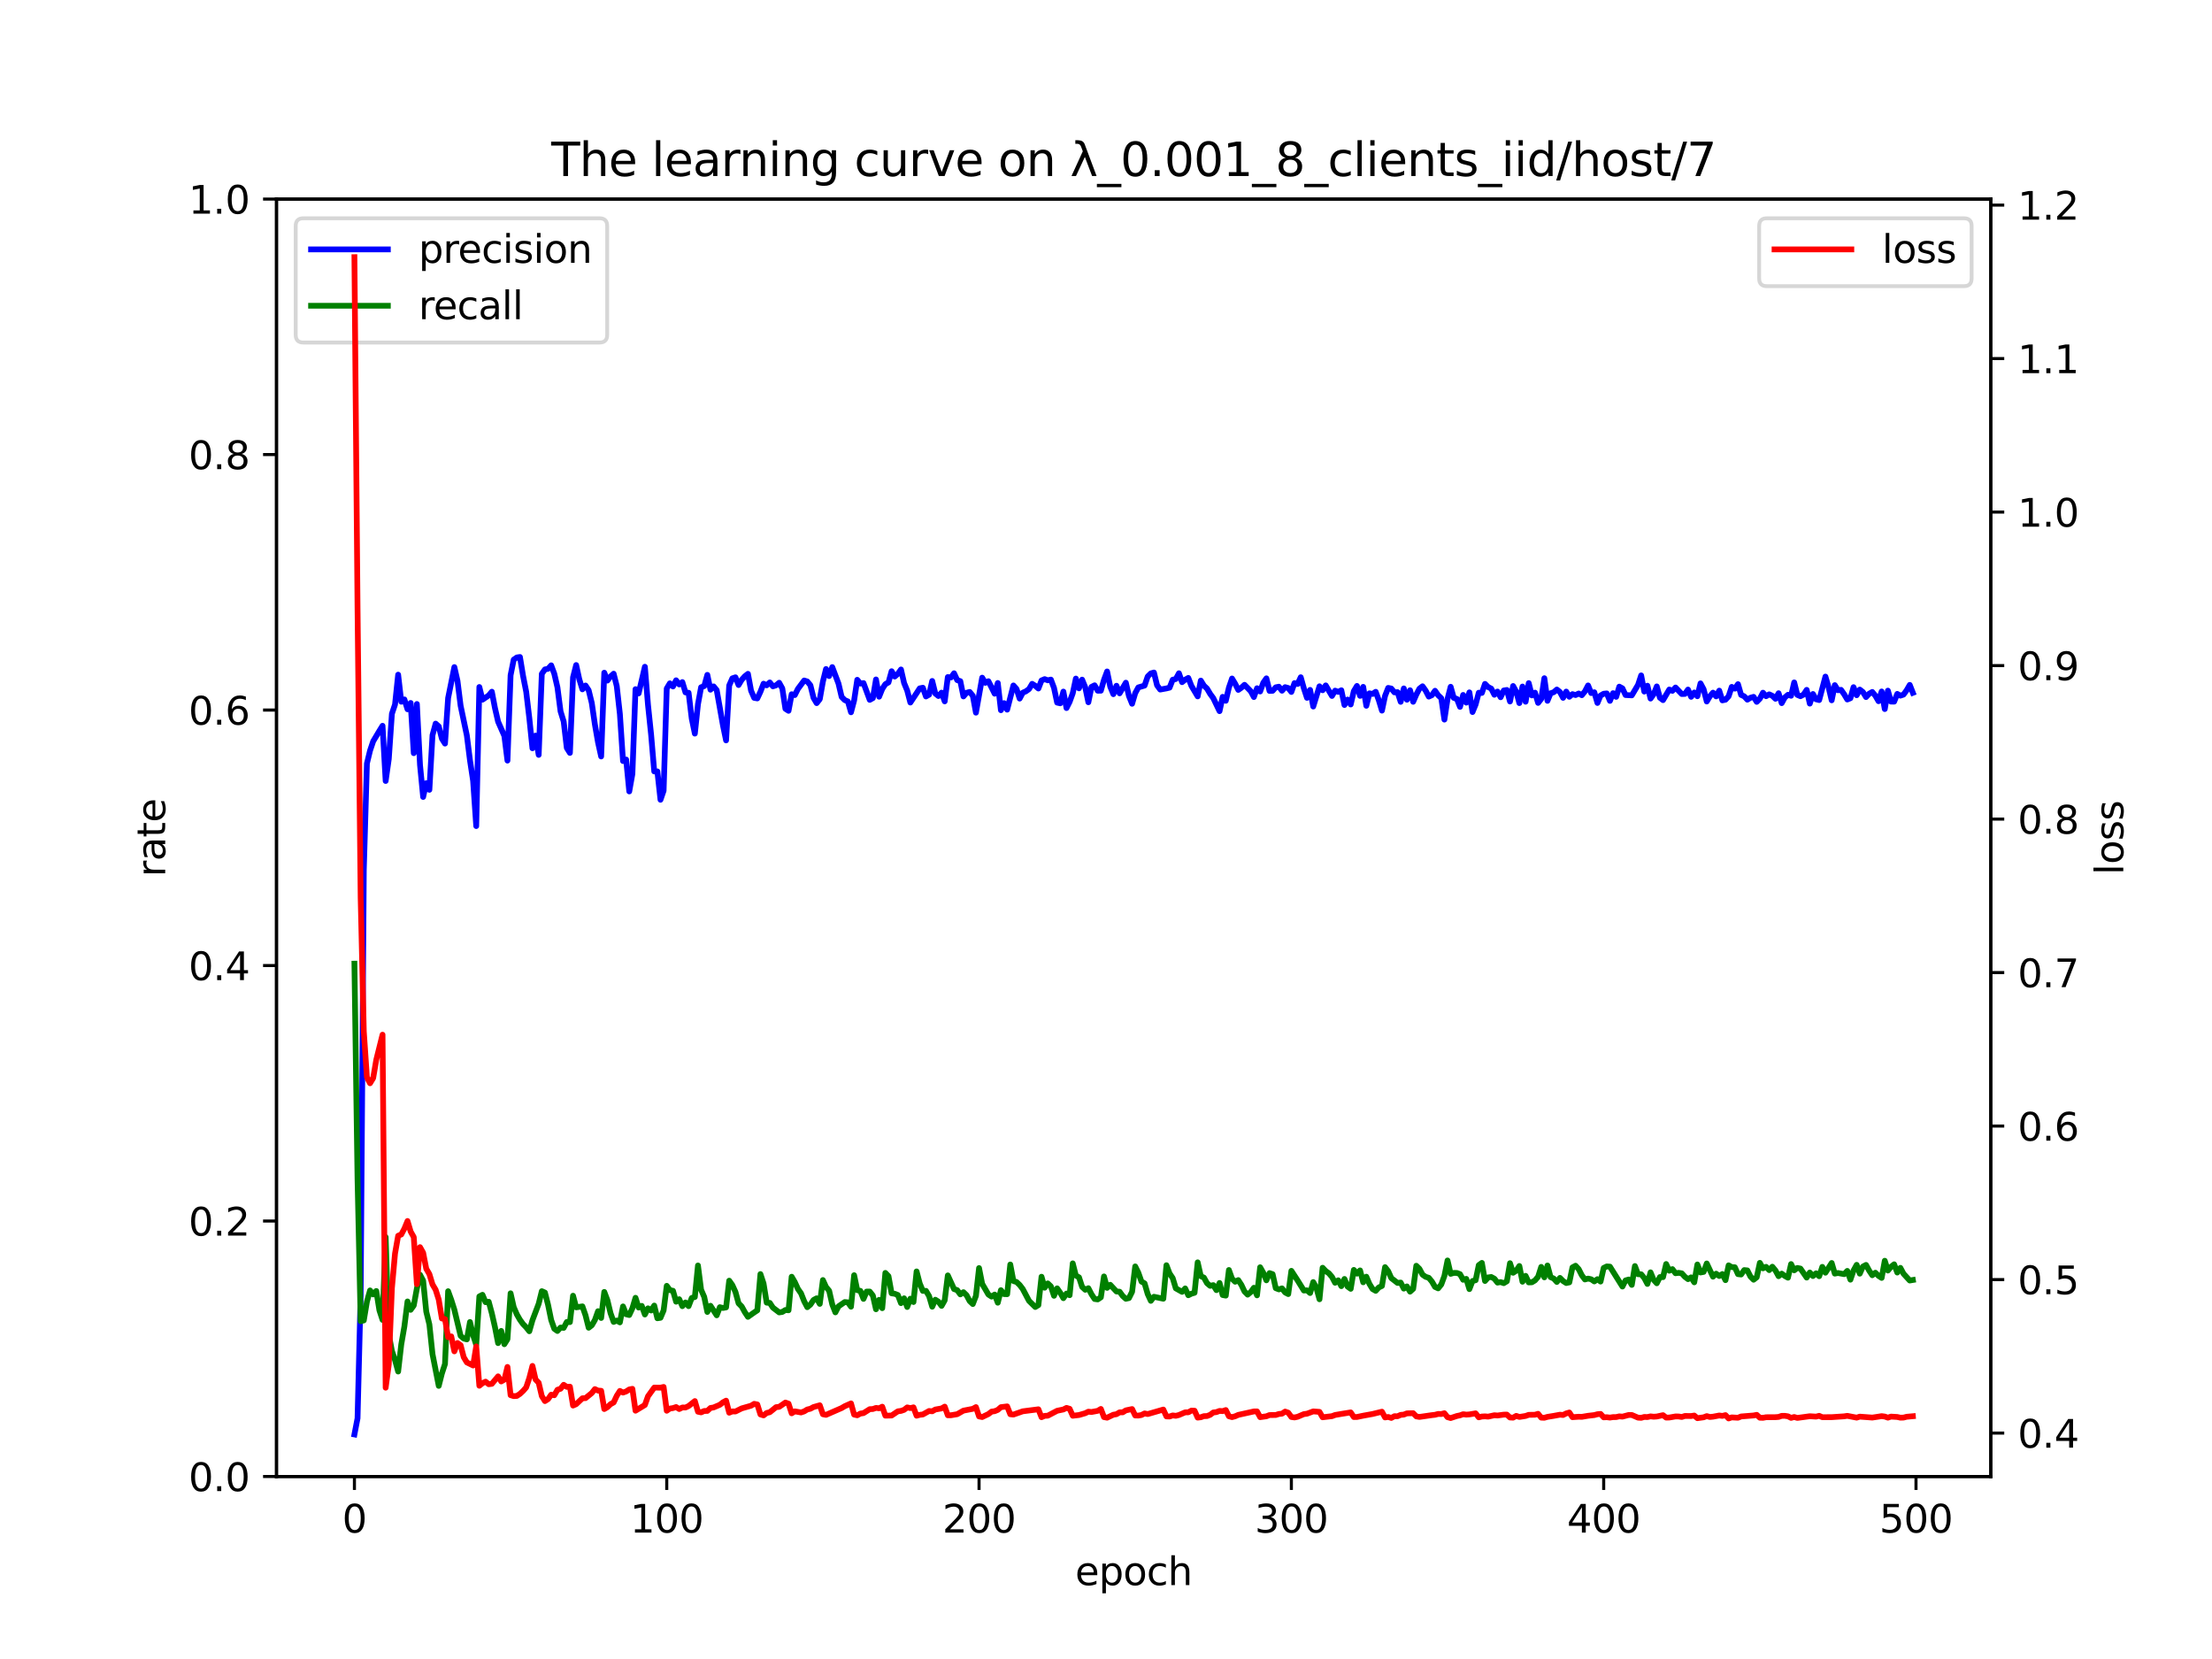 <?xml version="1.0" encoding="utf-8" standalone="no"?>
<!DOCTYPE svg PUBLIC "-//W3C//DTD SVG 1.1//EN"
  "http://www.w3.org/Graphics/SVG/1.1/DTD/svg11.dtd">
<svg xmlns:xlink="http://www.w3.org/1999/xlink" width="576pt" height="432pt" viewBox="0 0 576 432" xmlns="http://www.w3.org/2000/svg" version="1.1">
 <defs>
  <style type="text/css">*{stroke-linejoin: round; stroke-linecap: butt}</style>
 </defs>
 <g id="figure_1">
  <g id="patch_1">
   <path d="M 0 432 
L 576 432 
L 576 0 
L 0 0 
z
" style="fill: #ffffff"/>
  </g>
  <g id="axes_1">
   <g id="patch_2">
    <path d="M 72 384.48 
L 518.4 384.48 
L 518.4 51.84 
L 72 51.84 
z
" style="fill: #ffffff"/>
   </g>
   <g id="matplotlib.axis_1">
    <g id="xtick_1">
     <g id="line2d_1">
      <defs>
       <path id="mf8dbd37fda" d="M 0 0 
L 0 3.5 
" style="stroke: #000000; stroke-width: 0.8"/>
      </defs>
      <g>
       <use xlink:href="#mf8dbd37fda" x="92.291" y="384.48" style="stroke: #000000; stroke-width: 0.8"/>
      </g>
     </g>
     <g id="text_1">
      <!-- 0 -->
      <g transform="translate(89.11 399.078) scale(0.1 -0.1)">
       <defs>
        <path id="DejaVuSans-30" d="M 2034 4250 
Q 1547 4250 1301 3770 
Q 1056 3291 1056 2328 
Q 1056 1369 1301 889 
Q 1547 409 2034 409 
Q 2525 409 2770 889 
Q 3016 1369 3016 2328 
Q 3016 3291 2770 3770 
Q 2525 4250 2034 4250 
z
M 2034 4750 
Q 2819 4750 3233 4129 
Q 3647 3509 3647 2328 
Q 3647 1150 3233 529 
Q 2819 -91 2034 -91 
Q 1250 -91 836 529 
Q 422 1150 422 2328 
Q 422 3509 836 4129 
Q 1250 4750 2034 4750 
z
" transform="scale(0.016)"/>
       </defs>
       <use xlink:href="#DejaVuSans-30"/>
      </g>
     </g>
    </g>
    <g id="xtick_2">
     <g id="line2d_2">
      <g>
       <use xlink:href="#mf8dbd37fda" x="173.617" y="384.48" style="stroke: #000000; stroke-width: 0.8"/>
      </g>
     </g>
     <g id="text_2">
      <!-- 100 -->
      <g transform="translate(164.073 399.078) scale(0.1 -0.1)">
       <defs>
        <path id="DejaVuSans-31" d="M 794 531 
L 1825 531 
L 1825 4091 
L 703 3866 
L 703 4441 
L 1819 4666 
L 2450 4666 
L 2450 531 
L 3481 531 
L 3481 0 
L 794 0 
L 794 531 
z
" transform="scale(0.016)"/>
       </defs>
       <use xlink:href="#DejaVuSans-31"/>
       <use xlink:href="#DejaVuSans-30" x="63.623"/>
       <use xlink:href="#DejaVuSans-30" x="127.246"/>
      </g>
     </g>
    </g>
    <g id="xtick_3">
     <g id="line2d_3">
      <g>
       <use xlink:href="#mf8dbd37fda" x="254.943" y="384.48" style="stroke: #000000; stroke-width: 0.8"/>
      </g>
     </g>
     <g id="text_3">
      <!-- 200 -->
      <g transform="translate(245.4 399.078) scale(0.1 -0.1)">
       <defs>
        <path id="DejaVuSans-32" d="M 1228 531 
L 3431 531 
L 3431 0 
L 469 0 
L 469 531 
Q 828 903 1448 1529 
Q 2069 2156 2228 2338 
Q 2531 2678 2651 2914 
Q 2772 3150 2772 3378 
Q 2772 3750 2511 3984 
Q 2250 4219 1831 4219 
Q 1534 4219 1204 4116 
Q 875 4013 500 3803 
L 500 4441 
Q 881 4594 1212 4672 
Q 1544 4750 1819 4750 
Q 2544 4750 2975 4387 
Q 3406 4025 3406 3419 
Q 3406 3131 3298 2873 
Q 3191 2616 2906 2266 
Q 2828 2175 2409 1742 
Q 1991 1309 1228 531 
z
" transform="scale(0.016)"/>
       </defs>
       <use xlink:href="#DejaVuSans-32"/>
       <use xlink:href="#DejaVuSans-30" x="63.623"/>
       <use xlink:href="#DejaVuSans-30" x="127.246"/>
      </g>
     </g>
    </g>
    <g id="xtick_4">
     <g id="line2d_4">
      <g>
       <use xlink:href="#mf8dbd37fda" x="336.27" y="384.48" style="stroke: #000000; stroke-width: 0.8"/>
      </g>
     </g>
     <g id="text_4">
      <!-- 300 -->
      <g transform="translate(326.726 399.078) scale(0.1 -0.1)">
       <defs>
        <path id="DejaVuSans-33" d="M 2597 2516 
Q 3050 2419 3304 2112 
Q 3559 1806 3559 1356 
Q 3559 666 3084 287 
Q 2609 -91 1734 -91 
Q 1441 -91 1130 -33 
Q 819 25 488 141 
L 488 750 
Q 750 597 1062 519 
Q 1375 441 1716 441 
Q 2309 441 2620 675 
Q 2931 909 2931 1356 
Q 2931 1769 2642 2001 
Q 2353 2234 1838 2234 
L 1294 2234 
L 1294 2753 
L 1863 2753 
Q 2328 2753 2575 2939 
Q 2822 3125 2822 3475 
Q 2822 3834 2567 4026 
Q 2313 4219 1838 4219 
Q 1578 4219 1281 4162 
Q 984 4106 628 3988 
L 628 4550 
Q 988 4650 1302 4700 
Q 1616 4750 1894 4750 
Q 2613 4750 3031 4423 
Q 3450 4097 3450 3541 
Q 3450 3153 3228 2886 
Q 3006 2619 2597 2516 
z
" transform="scale(0.016)"/>
       </defs>
       <use xlink:href="#DejaVuSans-33"/>
       <use xlink:href="#DejaVuSans-30" x="63.623"/>
       <use xlink:href="#DejaVuSans-30" x="127.246"/>
      </g>
     </g>
    </g>
    <g id="xtick_5">
     <g id="line2d_5">
      <g>
       <use xlink:href="#mf8dbd37fda" x="417.596" y="384.48" style="stroke: #000000; stroke-width: 0.8"/>
      </g>
     </g>
     <g id="text_5">
      <!-- 400 -->
      <g transform="translate(408.052 399.078) scale(0.1 -0.1)">
       <defs>
        <path id="DejaVuSans-34" d="M 2419 4116 
L 825 1625 
L 2419 1625 
L 2419 4116 
z
M 2253 4666 
L 3047 4666 
L 3047 1625 
L 3713 1625 
L 3713 1100 
L 3047 1100 
L 3047 0 
L 2419 0 
L 2419 1100 
L 313 1100 
L 313 1709 
L 2253 4666 
z
" transform="scale(0.016)"/>
       </defs>
       <use xlink:href="#DejaVuSans-34"/>
       <use xlink:href="#DejaVuSans-30" x="63.623"/>
       <use xlink:href="#DejaVuSans-30" x="127.246"/>
      </g>
     </g>
    </g>
    <g id="xtick_6">
     <g id="line2d_6">
      <g>
       <use xlink:href="#mf8dbd37fda" x="498.922" y="384.48" style="stroke: #000000; stroke-width: 0.8"/>
      </g>
     </g>
     <g id="text_6">
      <!-- 500 -->
      <g transform="translate(489.379 399.078) scale(0.1 -0.1)">
       <defs>
        <path id="DejaVuSans-35" d="M 691 4666 
L 3169 4666 
L 3169 4134 
L 1269 4134 
L 1269 2991 
Q 1406 3038 1543 3061 
Q 1681 3084 1819 3084 
Q 2600 3084 3056 2656 
Q 3513 2228 3513 1497 
Q 3513 744 3044 326 
Q 2575 -91 1722 -91 
Q 1428 -91 1123 -41 
Q 819 9 494 109 
L 494 744 
Q 775 591 1075 516 
Q 1375 441 1709 441 
Q 2250 441 2565 725 
Q 2881 1009 2881 1497 
Q 2881 1984 2565 2268 
Q 2250 2553 1709 2553 
Q 1456 2553 1204 2497 
Q 953 2441 691 2322 
L 691 4666 
z
" transform="scale(0.016)"/>
       </defs>
       <use xlink:href="#DejaVuSans-35"/>
       <use xlink:href="#DejaVuSans-30" x="63.623"/>
       <use xlink:href="#DejaVuSans-30" x="127.246"/>
      </g>
     </g>
    </g>
    <g id="text_7">
     <!-- epoch -->
     <g transform="translate(279.972 412.757) scale(0.1 -0.1)">
      <defs>
       <path id="DejaVuSans-65" d="M 3597 1894 
L 3597 1613 
L 953 1613 
Q 991 1019 1311 708 
Q 1631 397 2203 397 
Q 2534 397 2845 478 
Q 3156 559 3463 722 
L 3463 178 
Q 3153 47 2828 -22 
Q 2503 -91 2169 -91 
Q 1331 -91 842 396 
Q 353 884 353 1716 
Q 353 2575 817 3079 
Q 1281 3584 2069 3584 
Q 2775 3584 3186 3129 
Q 3597 2675 3597 1894 
z
M 3022 2063 
Q 3016 2534 2758 2815 
Q 2500 3097 2075 3097 
Q 1594 3097 1305 2825 
Q 1016 2553 972 2059 
L 3022 2063 
z
" transform="scale(0.016)"/>
       <path id="DejaVuSans-70" d="M 1159 525 
L 1159 -1331 
L 581 -1331 
L 581 3500 
L 1159 3500 
L 1159 2969 
Q 1341 3281 1617 3432 
Q 1894 3584 2278 3584 
Q 2916 3584 3314 3078 
Q 3713 2572 3713 1747 
Q 3713 922 3314 415 
Q 2916 -91 2278 -91 
Q 1894 -91 1617 61 
Q 1341 213 1159 525 
z
M 3116 1747 
Q 3116 2381 2855 2742 
Q 2594 3103 2138 3103 
Q 1681 3103 1420 2742 
Q 1159 2381 1159 1747 
Q 1159 1113 1420 752 
Q 1681 391 2138 391 
Q 2594 391 2855 752 
Q 3116 1113 3116 1747 
z
" transform="scale(0.016)"/>
       <path id="DejaVuSans-6f" d="M 1959 3097 
Q 1497 3097 1228 2736 
Q 959 2375 959 1747 
Q 959 1119 1226 758 
Q 1494 397 1959 397 
Q 2419 397 2687 759 
Q 2956 1122 2956 1747 
Q 2956 2369 2687 2733 
Q 2419 3097 1959 3097 
z
M 1959 3584 
Q 2709 3584 3137 3096 
Q 3566 2609 3566 1747 
Q 3566 888 3137 398 
Q 2709 -91 1959 -91 
Q 1206 -91 779 398 
Q 353 888 353 1747 
Q 353 2609 779 3096 
Q 1206 3584 1959 3584 
z
" transform="scale(0.016)"/>
       <path id="DejaVuSans-63" d="M 3122 3366 
L 3122 2828 
Q 2878 2963 2633 3030 
Q 2388 3097 2138 3097 
Q 1578 3097 1268 2742 
Q 959 2388 959 1747 
Q 959 1106 1268 751 
Q 1578 397 2138 397 
Q 2388 397 2633 464 
Q 2878 531 3122 666 
L 3122 134 
Q 2881 22 2623 -34 
Q 2366 -91 2075 -91 
Q 1284 -91 818 406 
Q 353 903 353 1747 
Q 353 2603 823 3093 
Q 1294 3584 2113 3584 
Q 2378 3584 2631 3529 
Q 2884 3475 3122 3366 
z
" transform="scale(0.016)"/>
       <path id="DejaVuSans-68" d="M 3513 2113 
L 3513 0 
L 2938 0 
L 2938 2094 
Q 2938 2591 2744 2837 
Q 2550 3084 2163 3084 
Q 1697 3084 1428 2787 
Q 1159 2491 1159 1978 
L 1159 0 
L 581 0 
L 581 4863 
L 1159 4863 
L 1159 2956 
Q 1366 3272 1645 3428 
Q 1925 3584 2291 3584 
Q 2894 3584 3203 3211 
Q 3513 2838 3513 2113 
z
" transform="scale(0.016)"/>
      </defs>
      <use xlink:href="#DejaVuSans-65"/>
      <use xlink:href="#DejaVuSans-70" x="61.523"/>
      <use xlink:href="#DejaVuSans-6f" x="125"/>
      <use xlink:href="#DejaVuSans-63" x="186.182"/>
      <use xlink:href="#DejaVuSans-68" x="241.162"/>
     </g>
    </g>
   </g>
   <g id="matplotlib.axis_2">
    <g id="ytick_1">
     <g id="line2d_7">
      <defs>
       <path id="mcd99659aa1" d="M 0 0 
L -3.5 0 
" style="stroke: #000000; stroke-width: 0.8"/>
      </defs>
      <g>
       <use xlink:href="#mcd99659aa1" x="72" y="384.48" style="stroke: #000000; stroke-width: 0.8"/>
      </g>
     </g>
     <g id="text_8">
      <!-- 0.0 -->
      <g transform="translate(49.097 388.279) scale(0.1 -0.1)">
       <defs>
        <path id="DejaVuSans-2e" d="M 684 794 
L 1344 794 
L 1344 0 
L 684 0 
L 684 794 
z
" transform="scale(0.016)"/>
       </defs>
       <use xlink:href="#DejaVuSans-30"/>
       <use xlink:href="#DejaVuSans-2e" x="63.623"/>
       <use xlink:href="#DejaVuSans-30" x="95.41"/>
      </g>
     </g>
    </g>
    <g id="ytick_2">
     <g id="line2d_8">
      <g>
       <use xlink:href="#mcd99659aa1" x="72" y="317.952" style="stroke: #000000; stroke-width: 0.8"/>
      </g>
     </g>
     <g id="text_9">
      <!-- 0.2 -->
      <g transform="translate(49.097 321.751) scale(0.1 -0.1)">
       <use xlink:href="#DejaVuSans-30"/>
       <use xlink:href="#DejaVuSans-2e" x="63.623"/>
       <use xlink:href="#DejaVuSans-32" x="95.41"/>
      </g>
     </g>
    </g>
    <g id="ytick_3">
     <g id="line2d_9">
      <g>
       <use xlink:href="#mcd99659aa1" x="72" y="251.424" style="stroke: #000000; stroke-width: 0.8"/>
      </g>
     </g>
     <g id="text_10">
      <!-- 0.4 -->
      <g transform="translate(49.097 255.223) scale(0.1 -0.1)">
       <use xlink:href="#DejaVuSans-30"/>
       <use xlink:href="#DejaVuSans-2e" x="63.623"/>
       <use xlink:href="#DejaVuSans-34" x="95.41"/>
      </g>
     </g>
    </g>
    <g id="ytick_4">
     <g id="line2d_10">
      <g>
       <use xlink:href="#mcd99659aa1" x="72" y="184.896" style="stroke: #000000; stroke-width: 0.8"/>
      </g>
     </g>
     <g id="text_11">
      <!-- 0.6 -->
      <g transform="translate(49.097 188.695) scale(0.1 -0.1)">
       <defs>
        <path id="DejaVuSans-36" d="M 2113 2584 
Q 1688 2584 1439 2293 
Q 1191 2003 1191 1497 
Q 1191 994 1439 701 
Q 1688 409 2113 409 
Q 2538 409 2786 701 
Q 3034 994 3034 1497 
Q 3034 2003 2786 2293 
Q 2538 2584 2113 2584 
z
M 3366 4563 
L 3366 3988 
Q 3128 4100 2886 4159 
Q 2644 4219 2406 4219 
Q 1781 4219 1451 3797 
Q 1122 3375 1075 2522 
Q 1259 2794 1537 2939 
Q 1816 3084 2150 3084 
Q 2853 3084 3261 2657 
Q 3669 2231 3669 1497 
Q 3669 778 3244 343 
Q 2819 -91 2113 -91 
Q 1303 -91 875 529 
Q 447 1150 447 2328 
Q 447 3434 972 4092 
Q 1497 4750 2381 4750 
Q 2619 4750 2861 4703 
Q 3103 4656 3366 4563 
z
" transform="scale(0.016)"/>
       </defs>
       <use xlink:href="#DejaVuSans-30"/>
       <use xlink:href="#DejaVuSans-2e" x="63.623"/>
       <use xlink:href="#DejaVuSans-36" x="95.41"/>
      </g>
     </g>
    </g>
    <g id="ytick_5">
     <g id="line2d_11">
      <g>
       <use xlink:href="#mcd99659aa1" x="72" y="118.368" style="stroke: #000000; stroke-width: 0.8"/>
      </g>
     </g>
     <g id="text_12">
      <!-- 0.8 -->
      <g transform="translate(49.097 122.167) scale(0.1 -0.1)">
       <defs>
        <path id="DejaVuSans-38" d="M 2034 2216 
Q 1584 2216 1326 1975 
Q 1069 1734 1069 1313 
Q 1069 891 1326 650 
Q 1584 409 2034 409 
Q 2484 409 2743 651 
Q 3003 894 3003 1313 
Q 3003 1734 2745 1975 
Q 2488 2216 2034 2216 
z
M 1403 2484 
Q 997 2584 770 2862 
Q 544 3141 544 3541 
Q 544 4100 942 4425 
Q 1341 4750 2034 4750 
Q 2731 4750 3128 4425 
Q 3525 4100 3525 3541 
Q 3525 3141 3298 2862 
Q 3072 2584 2669 2484 
Q 3125 2378 3379 2068 
Q 3634 1759 3634 1313 
Q 3634 634 3220 271 
Q 2806 -91 2034 -91 
Q 1263 -91 848 271 
Q 434 634 434 1313 
Q 434 1759 690 2068 
Q 947 2378 1403 2484 
z
M 1172 3481 
Q 1172 3119 1398 2916 
Q 1625 2713 2034 2713 
Q 2441 2713 2670 2916 
Q 2900 3119 2900 3481 
Q 2900 3844 2670 4047 
Q 2441 4250 2034 4250 
Q 1625 4250 1398 4047 
Q 1172 3844 1172 3481 
z
" transform="scale(0.016)"/>
       </defs>
       <use xlink:href="#DejaVuSans-30"/>
       <use xlink:href="#DejaVuSans-2e" x="63.623"/>
       <use xlink:href="#DejaVuSans-38" x="95.41"/>
      </g>
     </g>
    </g>
    <g id="ytick_6">
     <g id="line2d_12">
      <g>
       <use xlink:href="#mcd99659aa1" x="72" y="51.84" style="stroke: #000000; stroke-width: 0.8"/>
      </g>
     </g>
     <g id="text_13">
      <!-- 1.0 -->
      <g transform="translate(49.097 55.639) scale(0.1 -0.1)">
       <use xlink:href="#DejaVuSans-31"/>
       <use xlink:href="#DejaVuSans-2e" x="63.623"/>
       <use xlink:href="#DejaVuSans-30" x="95.41"/>
      </g>
     </g>
    </g>
    <g id="text_14">
     <!-- rate -->
     <g transform="translate(43.017 228.316) rotate(-90) scale(0.1 -0.1)">
      <defs>
       <path id="DejaVuSans-72" d="M 2631 2963 
Q 2534 3019 2420 3045 
Q 2306 3072 2169 3072 
Q 1681 3072 1420 2755 
Q 1159 2438 1159 1844 
L 1159 0 
L 581 0 
L 581 3500 
L 1159 3500 
L 1159 2956 
Q 1341 3275 1631 3429 
Q 1922 3584 2338 3584 
Q 2397 3584 2469 3576 
Q 2541 3569 2628 3553 
L 2631 2963 
z
" transform="scale(0.016)"/>
       <path id="DejaVuSans-61" d="M 2194 1759 
Q 1497 1759 1228 1600 
Q 959 1441 959 1056 
Q 959 750 1161 570 
Q 1363 391 1709 391 
Q 2188 391 2477 730 
Q 2766 1069 2766 1631 
L 2766 1759 
L 2194 1759 
z
M 3341 1997 
L 3341 0 
L 2766 0 
L 2766 531 
Q 2569 213 2275 61 
Q 1981 -91 1556 -91 
Q 1019 -91 701 211 
Q 384 513 384 1019 
Q 384 1609 779 1909 
Q 1175 2209 1959 2209 
L 2766 2209 
L 2766 2266 
Q 2766 2663 2505 2880 
Q 2244 3097 1772 3097 
Q 1472 3097 1187 3025 
Q 903 2953 641 2809 
L 641 3341 
Q 956 3463 1253 3523 
Q 1550 3584 1831 3584 
Q 2591 3584 2966 3190 
Q 3341 2797 3341 1997 
z
" transform="scale(0.016)"/>
       <path id="DejaVuSans-74" d="M 1172 4494 
L 1172 3500 
L 2356 3500 
L 2356 3053 
L 1172 3053 
L 1172 1153 
Q 1172 725 1289 603 
Q 1406 481 1766 481 
L 2356 481 
L 2356 0 
L 1766 0 
Q 1100 0 847 248 
Q 594 497 594 1153 
L 594 3053 
L 172 3053 
L 172 3500 
L 594 3500 
L 594 4494 
L 1172 4494 
z
" transform="scale(0.016)"/>
      </defs>
      <use xlink:href="#DejaVuSans-72"/>
      <use xlink:href="#DejaVuSans-61" x="41.113"/>
      <use xlink:href="#DejaVuSans-74" x="102.393"/>
      <use xlink:href="#DejaVuSans-65" x="141.602"/>
     </g>
    </g>
   </g>
   <g id="line2d_13">
    <path d="M 92.291 373.536 
L 93.104 369.319 
L 93.917 336.987 
L 94.731 226.548 
L 95.544 198.814 
L 96.357 195.465 
L 97.17 193.04 
L 98.797 190.307 
L 99.61 188.99 
L 100.424 203.367 
L 101.237 197.647 
L 102.05 185.869 
L 102.863 183.439 
L 103.677 175.681 
L 104.49 182.73 
L 105.303 182.124 
L 106.116 184.69 
L 106.93 183.048 
L 107.743 196.125 
L 108.556 183.32 
L 109.369 199.173 
L 110.183 207.527 
L 110.996 203.932 
L 111.809 205.67 
L 112.622 191.431 
L 113.436 188.43 
L 114.249 189.147 
L 115.062 192.339 
L 115.876 193.629 
L 116.689 181.765 
L 118.315 173.709 
L 119.129 177.29 
L 119.942 183.764 
L 121.568 191.529 
L 122.382 197.977 
L 123.195 203.331 
L 124.008 215.107 
L 124.821 178.897 
L 125.635 182.197 
L 127.261 181.092 
L 128.074 180.117 
L 128.888 184.377 
L 129.701 187.912 
L 131.328 191.611 
L 132.141 198.058 
L 132.954 175.84 
L 133.767 171.775 
L 134.581 171.201 
L 135.394 171.078 
L 136.207 176.004 
L 137.02 180.13 
L 137.834 186.992 
L 138.647 194.847 
L 139.46 191.551 
L 140.273 196.567 
L 141.087 175.462 
L 141.9 174.313 
L 142.713 174.153 
L 143.526 173.251 
L 144.34 175.446 
L 145.153 178.969 
L 145.966 185.233 
L 146.78 187.875 
L 147.593 194.769 
L 148.406 196.054 
L 149.219 176.372 
L 150.033 173.174 
L 150.846 176.883 
L 151.659 179.503 
L 152.472 178.509 
L 153.286 179.74 
L 154.099 183.059 
L 154.912 188.656 
L 155.725 193.315 
L 156.539 196.984 
L 157.352 175.169 
L 158.165 177.223 
L 158.978 176.158 
L 159.792 175.43 
L 160.605 178.664 
L 161.418 185.935 
L 162.232 198.177 
L 163.045 197.776 
L 163.858 206.085 
L 164.671 201.544 
L 165.485 179.456 
L 166.298 180.565 
L 167.924 173.622 
L 168.738 183.554 
L 169.551 191.33 
L 170.364 200.884 
L 171.177 200.874 
L 171.991 208.261 
L 172.804 205.895 
L 173.617 179.288 
L 174.43 177.938 
L 175.244 178.757 
L 176.057 177.148 
L 176.87 178.224 
L 177.684 177.613 
L 178.497 180.299 
L 179.31 180.394 
L 180.123 187.092 
L 180.937 191.032 
L 181.75 183.384 
L 182.563 178.959 
L 183.376 178.663 
L 184.19 175.735 
L 185.003 179.597 
L 185.816 178.729 
L 186.629 179.707 
L 188.256 188.877 
L 189.069 192.797 
L 189.882 178.491 
L 190.696 176.643 
L 191.509 176.367 
L 192.322 178.376 
L 193.136 177.021 
L 193.949 176.11 
L 194.762 175.466 
L 195.575 179.857 
L 196.389 181.722 
L 197.202 181.866 
L 198.015 180.13 
L 198.828 178.031 
L 199.642 178.456 
L 200.455 177.707 
L 201.268 178.718 
L 202.081 178.46 
L 202.895 177.784 
L 203.708 179.257 
L 204.521 184.568 
L 205.334 185.095 
L 206.148 180.774 
L 206.961 180.997 
L 207.774 179.386 
L 209.401 177.202 
L 210.214 177.453 
L 211.027 178.441 
L 211.841 181.724 
L 212.654 183.092 
L 213.467 182.071 
L 214.28 177.494 
L 215.094 174.207 
L 215.907 176.043 
L 216.72 173.709 
L 218.347 178.016 
L 219.16 181.481 
L 219.973 182.302 
L 220.786 182.651 
L 221.6 185.476 
L 222.413 182.385 
L 223.226 177.02 
L 224.039 178.008 
L 224.853 177.87 
L 226.479 182.245 
L 227.293 181.788 
L 228.106 176.929 
L 228.919 181.421 
L 229.732 179.404 
L 230.546 178.155 
L 231.359 177.703 
L 232.172 174.781 
L 232.985 176.173 
L 233.799 175.479 
L 234.612 174.33 
L 235.425 177.863 
L 236.238 179.828 
L 237.052 182.94 
L 238.678 180.496 
L 239.491 179.25 
L 240.305 179.081 
L 241.118 181.358 
L 241.931 180.897 
L 242.745 177.32 
L 243.558 180.598 
L 244.371 181.245 
L 245.184 180.36 
L 245.998 182.634 
L 246.811 176.305 
L 247.624 176.423 
L 248.437 175.317 
L 249.251 177.097 
L 250.064 177.369 
L 250.877 181.349 
L 251.69 180.392 
L 252.504 180.181 
L 253.317 181.168 
L 254.13 185.578 
L 255.757 176.46 
L 256.57 177.812 
L 257.383 177.388 
L 259.01 180.635 
L 259.823 177.852 
L 260.636 184.939 
L 261.45 183.091 
L 262.263 184.792 
L 263.889 178.493 
L 264.703 179.396 
L 265.516 181.913 
L 266.329 180.373 
L 267.142 180.018 
L 267.956 179.428 
L 268.769 178.067 
L 269.582 178.582 
L 270.395 179.286 
L 271.209 177.189 
L 272.022 176.842 
L 272.835 177.149 
L 273.649 176.964 
L 274.462 179.127 
L 275.275 182.961 
L 276.088 183.142 
L 276.902 180.09 
L 277.715 184.377 
L 278.528 182.758 
L 279.341 180.525 
L 280.155 176.698 
L 280.968 179.244 
L 281.781 176.975 
L 282.594 178.962 
L 283.408 182.867 
L 284.221 178.869 
L 285.034 178.45 
L 285.847 179.862 
L 286.661 179.859 
L 287.474 177.027 
L 288.287 174.845 
L 289.101 178.794 
L 289.914 180.76 
L 290.727 178.567 
L 291.54 180.543 
L 293.167 177.772 
L 293.98 181.262 
L 294.793 183.26 
L 295.607 180.496 
L 296.42 179.001 
L 298.046 178.525 
L 298.86 176.151 
L 299.673 175.355 
L 300.486 175.126 
L 301.299 178.463 
L 302.113 179.559 
L 303.739 179.26 
L 304.553 179.062 
L 305.366 176.999 
L 306.179 176.813 
L 306.992 175.318 
L 307.806 177.635 
L 308.619 176.984 
L 309.432 176.53 
L 310.245 178.608 
L 311.872 181.339 
L 312.685 177.226 
L 313.498 178.543 
L 314.312 179.316 
L 315.125 180.686 
L 315.938 181.795 
L 317.565 185.184 
L 318.378 181.454 
L 319.191 182.487 
L 320.005 179.05 
L 320.818 176.681 
L 321.631 178.045 
L 322.444 179.651 
L 323.258 179.081 
L 324.071 178.327 
L 325.697 179.997 
L 326.511 181.51 
L 327.324 179.218 
L 328.137 180.059 
L 328.95 177.79 
L 329.764 176.638 
L 330.577 179.914 
L 331.39 179.879 
L 332.203 178.978 
L 333.017 178.815 
L 333.83 179.861 
L 334.643 178.937 
L 335.457 179.16 
L 336.27 180.181 
L 337.083 177.872 
L 337.896 178.11 
L 338.71 176.35 
L 339.523 179.241 
L 340.336 181.718 
L 341.149 179.647 
L 341.963 183.982 
L 343.589 178.709 
L 344.402 179.739 
L 345.216 178.476 
L 346.842 181.228 
L 347.655 179.839 
L 348.469 180.167 
L 349.282 179.743 
L 350.095 183.581 
L 350.909 182.165 
L 351.722 183.444 
L 352.535 179.964 
L 353.348 178.616 
L 354.162 181.202 
L 354.975 178.857 
L 355.788 183.786 
L 356.601 180.538 
L 357.415 180.709 
L 358.228 180.143 
L 359.041 182.339 
L 359.854 185.045 
L 360.668 181.192 
L 361.481 179.128 
L 362.294 179.296 
L 363.107 180.291 
L 363.921 180.235 
L 364.734 182.76 
L 365.547 179.265 
L 366.361 182.206 
L 367.174 179.741 
L 367.987 182.744 
L 368.8 180.87 
L 369.614 179.321 
L 370.427 178.705 
L 371.24 179.843 
L 372.053 181.395 
L 372.867 181.022 
L 373.68 179.87 
L 374.493 181.046 
L 375.306 181.812 
L 376.12 187.38 
L 376.933 182.01 
L 377.746 178.835 
L 378.559 181.72 
L 379.373 181.998 
L 380.186 184.066 
L 380.999 180.96 
L 381.812 182.968 
L 382.626 180.292 
L 383.439 185.413 
L 384.252 183.442 
L 385.066 180.385 
L 385.879 180.435 
L 386.692 178.084 
L 387.505 178.9 
L 388.319 179.317 
L 389.132 180.915 
L 389.945 180.082 
L 390.758 181.56 
L 391.572 179.802 
L 392.385 179.665 
L 393.198 182.667 
L 394.011 178.636 
L 394.825 180.104 
L 395.638 183.087 
L 396.451 178.774 
L 397.264 182.727 
L 398.078 177.878 
L 398.891 181.083 
L 399.704 180.358 
L 400.518 183.033 
L 401.331 182.002 
L 402.144 176.605 
L 402.957 182.494 
L 403.771 180.522 
L 404.584 180.258 
L 405.397 179.548 
L 406.21 180.201 
L 407.024 181.717 
L 407.837 180.087 
L 408.65 181.441 
L 409.463 180.751 
L 410.277 180.992 
L 411.09 180.585 
L 411.903 181.031 
L 412.716 180.033 
L 413.53 178.484 
L 414.343 180.475 
L 415.156 180.258 
L 415.97 183.05 
L 416.783 181.119 
L 417.596 180.646 
L 418.409 180.569 
L 419.223 182.507 
L 420.036 180.495 
L 420.849 181.462 
L 421.662 178.802 
L 422.476 179.241 
L 423.289 180.984 
L 424.915 181.07 
L 426.542 178.336 
L 427.355 175.874 
L 428.168 180.09 
L 428.982 178.559 
L 429.795 181.908 
L 430.608 180.787 
L 431.422 178.742 
L 432.235 181.688 
L 433.048 182.309 
L 434.675 179.551 
L 435.488 179.898 
L 436.301 179.024 
L 437.928 180.722 
L 438.741 180.694 
L 439.554 179.56 
L 440.367 181.45 
L 441.181 180.321 
L 441.994 181.299 
L 442.807 177.952 
L 443.62 179.479 
L 444.434 182.668 
L 445.247 181.317 
L 446.06 180.362 
L 446.874 181.338 
L 447.687 179.84 
L 448.5 182.372 
L 449.313 182.203 
L 450.127 181.315 
L 450.94 178.864 
L 451.753 179.328 
L 452.566 178.154 
L 453.38 180.953 
L 454.193 181.321 
L 455.006 182.192 
L 455.819 181.695 
L 456.633 181.459 
L 457.446 182.762 
L 458.259 181.934 
L 459.072 180.374 
L 459.886 181.294 
L 460.699 180.803 
L 461.512 181.183 
L 462.326 181.966 
L 463.139 180.513 
L 463.952 183.096 
L 464.765 181.618 
L 465.579 180.919 
L 466.392 181.181 
L 467.205 177.701 
L 468.018 180.948 
L 468.832 181.295 
L 469.645 180.873 
L 470.458 179.638 
L 471.271 183.22 
L 472.085 180.71 
L 472.898 182.09 
L 473.711 182.295 
L 475.338 176.181 
L 476.151 178.93 
L 476.964 182.358 
L 477.778 178.406 
L 478.591 179.736 
L 479.404 179.633 
L 480.217 180.788 
L 481.031 182.146 
L 481.844 181.821 
L 482.657 178.936 
L 483.47 181.036 
L 484.284 179.569 
L 485.097 180.202 
L 485.91 181.52 
L 486.723 180.636 
L 487.537 180.182 
L 488.35 181.172 
L 489.163 182.59 
L 489.976 180.059 
L 490.79 184.64 
L 491.603 179.846 
L 492.416 182.698 
L 493.23 182.705 
L 494.043 180.692 
L 494.856 181.146 
L 495.669 180.871 
L 496.483 179.754 
L 497.296 178.348 
L 498.109 180.41 
L 498.109 180.41 
" clip-path="url(#p9daf10992d)" style="fill: none; stroke: #0000ff; stroke-width: 1.5; stroke-linecap: square"/>
   </g>
   <g id="line2d_14">
    <path d="M 92.291 250.938 
L 93.104 307.145 
L 93.917 344.04 
L 94.731 343.836 
L 95.544 338.956 
L 96.357 336.027 
L 97.17 337.063 
L 97.984 336.169 
L 98.797 341.206 
L 99.61 343.701 
L 100.424 322.135 
L 101.237 347.455 
L 102.05 351.765 
L 102.863 354.169 
L 103.677 357.146 
L 104.49 350.08 
L 105.303 345.385 
L 106.116 338.893 
L 106.93 341.076 
L 107.743 339.952 
L 108.556 335.503 
L 109.369 331.935 
L 110.183 333.484 
L 110.996 341.55 
L 111.809 344.873 
L 112.622 352.601 
L 114.249 360.884 
L 115.062 357.665 
L 115.876 355.175 
L 116.689 336.227 
L 117.502 338.469 
L 118.315 341.041 
L 119.942 347.839 
L 120.755 348.555 
L 121.568 348.78 
L 122.382 344.244 
L 123.195 347.672 
L 124.008 350.201 
L 124.821 337.585 
L 125.635 337.163 
L 126.448 339.094 
L 127.261 338.965 
L 128.074 341.991 
L 128.888 345.575 
L 129.701 349.747 
L 130.514 346.567 
L 131.328 350.032 
L 132.141 348.729 
L 132.954 336.769 
L 133.767 340.361 
L 134.581 342.248 
L 135.394 343.673 
L 136.207 344.791 
L 137.02 345.626 
L 137.834 346.655 
L 138.647 343.792 
L 140.273 339.494 
L 141.087 336.216 
L 141.9 336.584 
L 142.713 339.757 
L 143.526 343.728 
L 144.34 346.015 
L 145.153 346.586 
L 145.966 345.694 
L 146.78 345.78 
L 147.593 344.232 
L 148.406 344.276 
L 149.219 337.398 
L 150.033 340.433 
L 151.659 340.175 
L 152.472 342.51 
L 153.286 345.742 
L 154.099 345.106 
L 154.912 343.72 
L 155.725 341.429 
L 156.539 343.199 
L 157.352 336.413 
L 158.165 338.566 
L 158.978 341.931 
L 159.792 344.227 
L 160.605 343.866 
L 161.418 344.347 
L 162.232 340.19 
L 163.045 342.229 
L 163.858 342.43 
L 164.671 340.669 
L 165.485 337.943 
L 166.298 340.482 
L 167.111 340.049 
L 167.924 342.294 
L 168.738 340.686 
L 169.551 341.25 
L 170.364 339.968 
L 171.177 343.272 
L 171.991 343.148 
L 172.804 341.223 
L 173.617 334.826 
L 174.43 335.954 
L 175.244 336.115 
L 176.057 338.963 
L 176.87 338.311 
L 177.684 340.124 
L 178.497 339.163 
L 179.31 340.119 
L 180.123 337.991 
L 180.937 337.735 
L 181.75 329.527 
L 182.563 335.85 
L 183.376 337.71 
L 184.19 341.635 
L 185.003 340.016 
L 186.629 342.506 
L 187.443 340.39 
L 188.256 340.596 
L 189.069 340.441 
L 189.882 333.481 
L 190.696 334.628 
L 191.509 336.414 
L 192.322 339.381 
L 193.136 340.21 
L 193.949 341.68 
L 194.762 342.904 
L 196.389 341.756 
L 197.202 341.215 
L 198.015 331.767 
L 198.828 334.222 
L 199.642 339.21 
L 200.455 339.273 
L 201.268 340.507 
L 202.895 341.748 
L 203.708 341.63 
L 204.521 341.119 
L 205.334 341.196 
L 206.148 332.456 
L 206.961 333.848 
L 207.774 335.625 
L 208.588 336.785 
L 209.401 338.843 
L 210.214 340.391 
L 211.027 339.722 
L 211.841 338.508 
L 212.654 338.074 
L 213.467 339.531 
L 214.28 333.322 
L 215.094 335.128 
L 215.907 336.103 
L 216.72 339.672 
L 217.533 341.738 
L 218.347 340.169 
L 219.973 339.052 
L 220.786 339.125 
L 221.6 340.26 
L 222.413 332.059 
L 223.226 335.96 
L 224.039 336.136 
L 224.853 338.229 
L 225.666 336.327 
L 226.479 336.321 
L 227.293 337.36 
L 228.106 340.931 
L 228.919 338.473 
L 229.732 340.649 
L 230.546 331.467 
L 231.359 332.311 
L 232.172 336.78 
L 232.985 336.895 
L 233.799 337.213 
L 234.612 339.336 
L 235.425 338.075 
L 236.238 340.339 
L 237.052 338.171 
L 237.865 339.046 
L 238.678 331.076 
L 239.491 334.201 
L 240.305 336.153 
L 241.118 336.134 
L 241.931 337.492 
L 242.745 340.264 
L 243.558 338.445 
L 244.371 338.955 
L 245.184 340.051 
L 245.998 338.602 
L 246.811 332.112 
L 248.437 335.678 
L 249.251 335.946 
L 250.064 337.056 
L 250.877 336.476 
L 251.69 337.268 
L 252.504 338.797 
L 253.317 339.572 
L 254.13 337.449 
L 254.943 330.2 
L 255.757 334.314 
L 257.383 337.102 
L 258.197 337.632 
L 259.01 337.099 
L 259.823 339.225 
L 260.636 335.957 
L 261.45 336.979 
L 262.263 337.004 
L 263.076 329.273 
L 263.889 333.576 
L 264.703 333.823 
L 265.516 334.597 
L 266.329 335.66 
L 267.956 338.744 
L 269.582 340.339 
L 270.395 339.844 
L 271.209 332.455 
L 272.022 335.322 
L 272.835 334.195 
L 273.649 334.968 
L 274.462 337.425 
L 275.275 335.484 
L 276.088 336.648 
L 276.902 338.044 
L 277.715 336.84 
L 278.528 337.271 
L 279.341 328.977 
L 280.155 332.161 
L 280.968 332.611 
L 281.781 335.103 
L 282.594 335.859 
L 283.408 335.445 
L 284.221 337.02 
L 285.034 338.253 
L 285.847 338.363 
L 286.661 337.825 
L 287.474 332.38 
L 288.287 335.358 
L 289.101 334.554 
L 290.727 336.298 
L 291.54 336.355 
L 292.354 337.472 
L 293.167 338.199 
L 293.98 338.02 
L 294.793 336.381 
L 295.607 329.773 
L 296.42 331.405 
L 297.233 333.722 
L 298.046 334.178 
L 298.86 336.966 
L 299.673 338.736 
L 300.486 337.672 
L 302.926 338.185 
L 303.739 329.459 
L 304.553 331.6 
L 305.366 332.815 
L 306.179 335.486 
L 307.806 336.398 
L 308.619 335.505 
L 309.432 337.282 
L 310.245 336.877 
L 311.059 336.639 
L 311.872 328.71 
L 312.685 332.312 
L 313.498 332.683 
L 314.312 334.151 
L 315.125 334.832 
L 315.938 334.643 
L 316.751 335.952 
L 317.565 334.081 
L 318.378 337.224 
L 319.191 337.378 
L 320.005 330.703 
L 320.818 332.975 
L 321.631 333.763 
L 322.444 333.335 
L 323.258 334.591 
L 324.071 336.31 
L 324.884 337.126 
L 325.697 336.448 
L 326.511 335.327 
L 327.324 337.307 
L 328.137 329.993 
L 328.95 331.427 
L 329.764 333.394 
L 330.577 331.513 
L 331.39 331.79 
L 332.203 335.433 
L 333.017 335.755 
L 333.83 335.492 
L 334.643 336.556 
L 335.457 336.979 
L 336.27 330.923 
L 337.896 333.423 
L 339.523 336.048 
L 340.336 335.996 
L 341.149 336.704 
L 341.963 333.846 
L 342.776 335.318 
L 343.589 338.327 
L 344.402 330.117 
L 345.216 330.98 
L 346.029 331.557 
L 346.842 332.502 
L 347.655 334.032 
L 348.469 333.388 
L 349.282 334.916 
L 350.095 333.035 
L 350.909 335.023 
L 351.722 335.607 
L 352.535 330.683 
L 353.348 331.655 
L 354.162 330.809 
L 354.975 333.907 
L 355.788 332.447 
L 356.601 334.338 
L 357.415 335.667 
L 358.228 336.13 
L 359.041 335.246 
L 359.854 334.863 
L 360.668 329.959 
L 361.481 331.01 
L 362.294 332.817 
L 363.921 334.077 
L 364.734 333.975 
L 365.547 335.554 
L 366.361 334.978 
L 367.174 336.345 
L 367.987 335.606 
L 368.8 329.598 
L 369.614 330.394 
L 370.427 331.92 
L 371.24 332.484 
L 372.053 332.736 
L 372.867 333.72 
L 373.68 335.109 
L 374.493 335.488 
L 375.306 334.473 
L 376.12 332.252 
L 376.933 328.219 
L 377.746 331.706 
L 378.559 331.461 
L 379.373 331.477 
L 380.186 331.787 
L 380.999 333.255 
L 381.812 333.014 
L 382.626 335.683 
L 383.439 333.566 
L 384.252 333.366 
L 385.066 329.444 
L 385.879 328.855 
L 386.692 333.569 
L 387.505 332.64 
L 388.319 332.526 
L 389.132 332.964 
L 389.945 333.99 
L 390.758 333.849 
L 391.572 334.135 
L 392.385 333.646 
L 393.198 328.932 
L 394.011 331.431 
L 394.825 330.89 
L 395.638 329.663 
L 396.451 333.762 
L 397.264 332.23 
L 398.078 333.938 
L 398.891 333.904 
L 399.704 333.417 
L 400.518 332.462 
L 401.331 329.897 
L 402.144 332.62 
L 402.957 329.533 
L 403.771 332.564 
L 404.584 332.924 
L 405.397 333.821 
L 406.21 332.761 
L 407.024 333.579 
L 407.837 334.096 
L 408.65 333.927 
L 409.463 330.023 
L 410.277 329.592 
L 411.09 330.485 
L 411.903 332.089 
L 412.716 333.168 
L 413.53 332.94 
L 414.343 333.121 
L 415.156 333.68 
L 415.97 333.092 
L 416.783 333.715 
L 417.596 330.168 
L 418.409 329.773 
L 419.223 329.834 
L 422.476 335.016 
L 423.289 333.415 
L 424.102 333.185 
L 424.915 334.585 
L 425.729 329.674 
L 426.542 331.804 
L 427.355 331.818 
L 428.168 332.791 
L 428.982 334.338 
L 429.795 331.309 
L 430.608 333.276 
L 431.422 334.161 
L 432.235 332.544 
L 433.048 332.564 
L 433.861 329.148 
L 434.675 330.891 
L 435.488 330.471 
L 436.301 331.55 
L 437.114 331.442 
L 437.928 331.574 
L 438.741 332.468 
L 439.554 333.089 
L 440.367 332.618 
L 441.181 333.915 
L 441.994 329.268 
L 442.807 331.35 
L 443.62 331.203 
L 444.434 329.004 
L 446.06 332.443 
L 446.874 331.663 
L 447.687 332.27 
L 448.5 331.758 
L 449.313 333.354 
L 450.127 329.49 
L 450.94 329.958 
L 451.753 329.991 
L 452.566 331.785 
L 453.38 331.879 
L 454.193 330.729 
L 455.006 330.81 
L 455.819 332.423 
L 456.633 333.239 
L 457.446 332.594 
L 458.259 328.844 
L 459.072 330.27 
L 459.886 329.882 
L 460.699 330.736 
L 461.512 329.847 
L 462.326 330.825 
L 463.139 332.317 
L 463.952 331.648 
L 464.765 332.26 
L 465.579 332.712 
L 466.392 329.159 
L 467.205 330.792 
L 468.018 330.174 
L 468.832 330.334 
L 470.458 332.681 
L 471.271 331.358 
L 472.085 332.279 
L 472.898 331.564 
L 473.711 332.327 
L 474.524 329.887 
L 475.338 331.412 
L 476.964 328.877 
L 477.778 331.645 
L 478.591 331.488 
L 480.217 331.785 
L 481.031 330.938 
L 481.844 333.227 
L 482.657 330.833 
L 483.47 329.363 
L 484.284 331.658 
L 485.097 329.817 
L 485.91 329.379 
L 486.723 330.859 
L 487.537 332.071 
L 488.35 331.41 
L 489.163 332.237 
L 489.976 332.764 
L 490.79 328.295 
L 491.603 330.851 
L 492.416 329.879 
L 493.23 329.223 
L 494.043 331.37 
L 494.856 330.147 
L 495.669 331.671 
L 497.296 333.442 
L 498.109 333.304 
L 498.109 333.304 
" clip-path="url(#p9daf10992d)" style="fill: none; stroke: #008000; stroke-width: 1.5; stroke-linecap: square"/>
   </g>
   <g id="patch_3">
    <path d="M 72 384.48 
L 72 51.84 
" style="fill: none; stroke: #000000; stroke-width: 0.8; stroke-linejoin: miter; stroke-linecap: square"/>
   </g>
   <g id="patch_4">
    <path d="M 518.4 384.48 
L 518.4 51.84 
" style="fill: none; stroke: #000000; stroke-width: 0.8; stroke-linejoin: miter; stroke-linecap: square"/>
   </g>
   <g id="patch_5">
    <path d="M 72 384.48 
L 518.4 384.48 
" style="fill: none; stroke: #000000; stroke-width: 0.8; stroke-linejoin: miter; stroke-linecap: square"/>
   </g>
   <g id="patch_6">
    <path d="M 72 51.84 
L 518.4 51.84 
" style="fill: none; stroke: #000000; stroke-width: 0.8; stroke-linejoin: miter; stroke-linecap: square"/>
   </g>
   <g id="legend_1">
    <g id="patch_7">
     <path d="M 79 89.196 
L 156.108 89.196 
Q 158.108 89.196 158.108 87.196 
L 158.108 58.84 
Q 158.108 56.84 156.108 56.84 
L 79 56.84 
Q 77 56.84 77 58.84 
L 77 87.196 
Q 77 89.196 79 89.196 
z
" style="fill: #ffffff; opacity: 0.8; stroke: #cccccc; stroke-linejoin: miter"/>
    </g>
    <g id="line2d_15">
     <path d="M 81 64.938 
L 91 64.938 
L 101 64.938 
" style="fill: none; stroke: #0000ff; stroke-width: 1.5; stroke-linecap: square"/>
    </g>
    <g id="text_15">
     <!-- precision -->
     <g transform="translate(109 68.438) scale(0.1 -0.1)">
      <defs>
       <path id="DejaVuSans-69" d="M 603 3500 
L 1178 3500 
L 1178 0 
L 603 0 
L 603 3500 
z
M 603 4863 
L 1178 4863 
L 1178 4134 
L 603 4134 
L 603 4863 
z
" transform="scale(0.016)"/>
       <path id="DejaVuSans-73" d="M 2834 3397 
L 2834 2853 
Q 2591 2978 2328 3040 
Q 2066 3103 1784 3103 
Q 1356 3103 1142 2972 
Q 928 2841 928 2578 
Q 928 2378 1081 2264 
Q 1234 2150 1697 2047 
L 1894 2003 
Q 2506 1872 2764 1633 
Q 3022 1394 3022 966 
Q 3022 478 2636 193 
Q 2250 -91 1575 -91 
Q 1294 -91 989 -36 
Q 684 19 347 128 
L 347 722 
Q 666 556 975 473 
Q 1284 391 1588 391 
Q 1994 391 2212 530 
Q 2431 669 2431 922 
Q 2431 1156 2273 1281 
Q 2116 1406 1581 1522 
L 1381 1569 
Q 847 1681 609 1914 
Q 372 2147 372 2553 
Q 372 3047 722 3315 
Q 1072 3584 1716 3584 
Q 2034 3584 2315 3537 
Q 2597 3491 2834 3397 
z
" transform="scale(0.016)"/>
       <path id="DejaVuSans-6e" d="M 3513 2113 
L 3513 0 
L 2938 0 
L 2938 2094 
Q 2938 2591 2744 2837 
Q 2550 3084 2163 3084 
Q 1697 3084 1428 2787 
Q 1159 2491 1159 1978 
L 1159 0 
L 581 0 
L 581 3500 
L 1159 3500 
L 1159 2956 
Q 1366 3272 1645 3428 
Q 1925 3584 2291 3584 
Q 2894 3584 3203 3211 
Q 3513 2838 3513 2113 
z
" transform="scale(0.016)"/>
      </defs>
      <use xlink:href="#DejaVuSans-70"/>
      <use xlink:href="#DejaVuSans-72" x="63.477"/>
      <use xlink:href="#DejaVuSans-65" x="102.34"/>
      <use xlink:href="#DejaVuSans-63" x="163.863"/>
      <use xlink:href="#DejaVuSans-69" x="218.844"/>
      <use xlink:href="#DejaVuSans-73" x="246.627"/>
      <use xlink:href="#DejaVuSans-69" x="298.727"/>
      <use xlink:href="#DejaVuSans-6f" x="326.51"/>
      <use xlink:href="#DejaVuSans-6e" x="387.691"/>
     </g>
    </g>
    <g id="line2d_16">
     <path d="M 81 79.617 
L 91 79.617 
L 101 79.617 
" style="fill: none; stroke: #008000; stroke-width: 1.5; stroke-linecap: square"/>
    </g>
    <g id="text_16">
     <!-- recall -->
     <g transform="translate(109 83.117) scale(0.1 -0.1)">
      <defs>
       <path id="DejaVuSans-6c" d="M 603 4863 
L 1178 4863 
L 1178 0 
L 603 0 
L 603 4863 
z
" transform="scale(0.016)"/>
      </defs>
      <use xlink:href="#DejaVuSans-72"/>
      <use xlink:href="#DejaVuSans-65" x="38.863"/>
      <use xlink:href="#DejaVuSans-63" x="100.387"/>
      <use xlink:href="#DejaVuSans-61" x="155.367"/>
      <use xlink:href="#DejaVuSans-6c" x="216.646"/>
      <use xlink:href="#DejaVuSans-6c" x="244.43"/>
     </g>
    </g>
   </g>
  </g>
  <g id="axes_2">
   <g id="matplotlib.axis_3">
    <g id="ytick_7">
     <g id="line2d_17">
      <defs>
       <path id="mb0ad4092e8" d="M 0 0 
L 3.5 0 
" style="stroke: #000000; stroke-width: 0.8"/>
      </defs>
      <g>
       <use xlink:href="#mb0ad4092e8" x="518.4" y="373.172" style="stroke: #000000; stroke-width: 0.8"/>
      </g>
     </g>
     <g id="text_17">
      <!-- 0.4 -->
      <g transform="translate(525.4 376.972) scale(0.1 -0.1)">
       <use xlink:href="#DejaVuSans-30"/>
       <use xlink:href="#DejaVuSans-2e" x="63.623"/>
       <use xlink:href="#DejaVuSans-34" x="95.41"/>
      </g>
     </g>
    </g>
    <g id="ytick_8">
     <g id="line2d_18">
      <g>
       <use xlink:href="#mb0ad4092e8" x="518.4" y="333.201" style="stroke: #000000; stroke-width: 0.8"/>
      </g>
     </g>
     <g id="text_18">
      <!-- 0.5 -->
      <g transform="translate(525.4 337) scale(0.1 -0.1)">
       <use xlink:href="#DejaVuSans-30"/>
       <use xlink:href="#DejaVuSans-2e" x="63.623"/>
       <use xlink:href="#DejaVuSans-35" x="95.41"/>
      </g>
     </g>
    </g>
    <g id="ytick_9">
     <g id="line2d_19">
      <g>
       <use xlink:href="#mb0ad4092e8" x="518.4" y="293.229" style="stroke: #000000; stroke-width: 0.8"/>
      </g>
     </g>
     <g id="text_19">
      <!-- 0.6 -->
      <g transform="translate(525.4 297.028) scale(0.1 -0.1)">
       <use xlink:href="#DejaVuSans-30"/>
       <use xlink:href="#DejaVuSans-2e" x="63.623"/>
       <use xlink:href="#DejaVuSans-36" x="95.41"/>
      </g>
     </g>
    </g>
    <g id="ytick_10">
     <g id="line2d_20">
      <g>
       <use xlink:href="#mb0ad4092e8" x="518.4" y="253.258" style="stroke: #000000; stroke-width: 0.8"/>
      </g>
     </g>
     <g id="text_20">
      <!-- 0.7 -->
      <g transform="translate(525.4 257.057) scale(0.1 -0.1)">
       <defs>
        <path id="DejaVuSans-37" d="M 525 4666 
L 3525 4666 
L 3525 4397 
L 1831 0 
L 1172 0 
L 2766 4134 
L 525 4134 
L 525 4666 
z
" transform="scale(0.016)"/>
       </defs>
       <use xlink:href="#DejaVuSans-30"/>
       <use xlink:href="#DejaVuSans-2e" x="63.623"/>
       <use xlink:href="#DejaVuSans-37" x="95.41"/>
      </g>
     </g>
    </g>
    <g id="ytick_11">
     <g id="line2d_21">
      <g>
       <use xlink:href="#mb0ad4092e8" x="518.4" y="213.286" style="stroke: #000000; stroke-width: 0.8"/>
      </g>
     </g>
     <g id="text_21">
      <!-- 0.8 -->
      <g transform="translate(525.4 217.085) scale(0.1 -0.1)">
       <use xlink:href="#DejaVuSans-30"/>
       <use xlink:href="#DejaVuSans-2e" x="63.623"/>
       <use xlink:href="#DejaVuSans-38" x="95.41"/>
      </g>
     </g>
    </g>
    <g id="ytick_12">
     <g id="line2d_22">
      <g>
       <use xlink:href="#mb0ad4092e8" x="518.4" y="173.315" style="stroke: #000000; stroke-width: 0.8"/>
      </g>
     </g>
     <g id="text_22">
      <!-- 0.9 -->
      <g transform="translate(525.4 177.114) scale(0.1 -0.1)">
       <defs>
        <path id="DejaVuSans-39" d="M 703 97 
L 703 672 
Q 941 559 1184 500 
Q 1428 441 1663 441 
Q 2288 441 2617 861 
Q 2947 1281 2994 2138 
Q 2813 1869 2534 1725 
Q 2256 1581 1919 1581 
Q 1219 1581 811 2004 
Q 403 2428 403 3163 
Q 403 3881 828 4315 
Q 1253 4750 1959 4750 
Q 2769 4750 3195 4129 
Q 3622 3509 3622 2328 
Q 3622 1225 3098 567 
Q 2575 -91 1691 -91 
Q 1453 -91 1209 -44 
Q 966 3 703 97 
z
M 1959 2075 
Q 2384 2075 2632 2365 
Q 2881 2656 2881 3163 
Q 2881 3666 2632 3958 
Q 2384 4250 1959 4250 
Q 1534 4250 1286 3958 
Q 1038 3666 1038 3163 
Q 1038 2656 1286 2365 
Q 1534 2075 1959 2075 
z
" transform="scale(0.016)"/>
       </defs>
       <use xlink:href="#DejaVuSans-30"/>
       <use xlink:href="#DejaVuSans-2e" x="63.623"/>
       <use xlink:href="#DejaVuSans-39" x="95.41"/>
      </g>
     </g>
    </g>
    <g id="ytick_13">
     <g id="line2d_23">
      <g>
       <use xlink:href="#mb0ad4092e8" x="518.4" y="133.343" style="stroke: #000000; stroke-width: 0.8"/>
      </g>
     </g>
     <g id="text_23">
      <!-- 1.0 -->
      <g transform="translate(525.4 137.142) scale(0.1 -0.1)">
       <use xlink:href="#DejaVuSans-31"/>
       <use xlink:href="#DejaVuSans-2e" x="63.623"/>
       <use xlink:href="#DejaVuSans-30" x="95.41"/>
      </g>
     </g>
    </g>
    <g id="ytick_14">
     <g id="line2d_24">
      <g>
       <use xlink:href="#mb0ad4092e8" x="518.4" y="93.372" style="stroke: #000000; stroke-width: 0.8"/>
      </g>
     </g>
     <g id="text_24">
      <!-- 1.1 -->
      <g transform="translate(525.4 97.171) scale(0.1 -0.1)">
       <use xlink:href="#DejaVuSans-31"/>
       <use xlink:href="#DejaVuSans-2e" x="63.623"/>
       <use xlink:href="#DejaVuSans-31" x="95.41"/>
      </g>
     </g>
    </g>
    <g id="ytick_15">
     <g id="line2d_25">
      <g>
       <use xlink:href="#mb0ad4092e8" x="518.4" y="53.4" style="stroke: #000000; stroke-width: 0.8"/>
      </g>
     </g>
     <g id="text_25">
      <!-- 1.2 -->
      <g transform="translate(525.4 57.199) scale(0.1 -0.1)">
       <use xlink:href="#DejaVuSans-31"/>
       <use xlink:href="#DejaVuSans-2e" x="63.623"/>
       <use xlink:href="#DejaVuSans-32" x="95.41"/>
      </g>
     </g>
    </g>
    <g id="text_26">
     <!-- loss -->
     <g transform="translate(552.902 227.818) rotate(-90) scale(0.1 -0.1)">
      <use xlink:href="#DejaVuSans-6c"/>
      <use xlink:href="#DejaVuSans-6f" x="27.783"/>
      <use xlink:href="#DejaVuSans-73" x="88.965"/>
      <use xlink:href="#DejaVuSans-73" x="141.064"/>
     </g>
    </g>
   </g>
   <g id="line2d_26">
    <path d="M 92.291 66.96 
L 93.104 158.4 
L 93.917 233.78 
L 94.731 268.576 
L 95.544 280.522 
L 96.357 282.079 
L 97.17 280.734 
L 97.984 275.968 
L 99.61 269.431 
L 100.424 361.353 
L 101.237 355.322 
L 102.05 335.425 
L 102.863 326.427 
L 103.677 321.79 
L 104.49 321.454 
L 105.303 319.921 
L 106.116 317.948 
L 106.93 320.691 
L 107.743 322.141 
L 108.556 334.399 
L 109.369 324.756 
L 110.183 326.212 
L 110.996 330.373 
L 111.809 331.775 
L 112.622 334.458 
L 113.436 335.847 
L 114.249 338.42 
L 115.062 343.335 
L 115.876 343.481 
L 116.689 348.21 
L 117.502 347.987 
L 118.315 351.885 
L 119.129 349.714 
L 119.942 350.278 
L 120.755 353.416 
L 121.568 354.768 
L 123.195 355.569 
L 124.008 350.593 
L 124.821 360.846 
L 125.635 360.186 
L 126.448 359.783 
L 127.261 360.452 
L 128.074 360.343 
L 129.701 358.401 
L 130.514 359.723 
L 131.328 359.26 
L 132.141 355.951 
L 132.954 363.293 
L 133.767 363.548 
L 134.581 363.497 
L 135.394 362.962 
L 136.207 362.205 
L 137.02 361.268 
L 137.834 358.825 
L 138.647 355.681 
L 139.46 359.222 
L 140.273 360.074 
L 141.087 363.54 
L 141.9 364.839 
L 142.713 364.326 
L 143.526 363.18 
L 144.34 363.318 
L 145.153 361.898 
L 145.966 361.632 
L 146.78 360.6 
L 147.593 361.133 
L 148.406 361.089 
L 149.219 366.001 
L 150.033 365.643 
L 151.659 364.107 
L 152.472 364.07 
L 154.099 362.742 
L 154.912 361.722 
L 155.725 362.109 
L 156.539 362.16 
L 157.352 366.91 
L 158.165 366.428 
L 158.978 365.645 
L 159.792 365.198 
L 160.605 363.462 
L 161.418 362.192 
L 162.232 362.623 
L 163.045 362.335 
L 163.858 361.811 
L 164.671 361.649 
L 165.485 367.345 
L 167.924 365.859 
L 168.738 363.586 
L 170.364 361.325 
L 171.991 361.347 
L 172.804 361.155 
L 173.617 367.356 
L 174.43 366.783 
L 175.244 366.66 
L 176.057 366.392 
L 176.87 366.908 
L 177.684 366.503 
L 178.497 366.517 
L 179.31 366.132 
L 180.937 364.836 
L 181.75 367.604 
L 182.563 367.774 
L 183.376 367.414 
L 184.19 367.4 
L 185.003 366.635 
L 185.816 366.496 
L 187.443 365.803 
L 188.256 365.162 
L 189.069 364.727 
L 189.882 367.868 
L 190.696 367.527 
L 191.509 367.549 
L 193.136 366.741 
L 195.575 366.043 
L 196.389 365.557 
L 197.202 365.721 
L 198.015 368.313 
L 198.828 368.562 
L 199.642 367.931 
L 200.455 367.737 
L 202.081 366.424 
L 202.895 366.338 
L 204.521 365.224 
L 205.334 365.513 
L 206.148 368.024 
L 206.961 367.515 
L 208.588 367.799 
L 209.401 367.524 
L 210.214 367.027 
L 211.027 366.832 
L 211.841 366.392 
L 213.467 365.931 
L 214.28 368.265 
L 215.094 368.425 
L 219.16 366.65 
L 219.973 366.168 
L 221.6 365.444 
L 222.413 368.36 
L 223.226 368.536 
L 224.039 368.089 
L 224.853 367.971 
L 226.479 366.944 
L 227.293 366.905 
L 228.106 366.616 
L 228.919 366.717 
L 229.732 366.299 
L 230.546 368.634 
L 232.172 368.598 
L 233.799 367.503 
L 234.612 367.396 
L 235.425 367.12 
L 236.238 366.481 
L 237.052 366.673 
L 237.865 366.471 
L 238.678 368.65 
L 239.491 368.418 
L 240.305 368.324 
L 241.931 367.416 
L 242.745 367.503 
L 243.558 367.035 
L 245.184 366.749 
L 245.998 366.285 
L 246.811 368.54 
L 247.624 368.529 
L 249.251 368.254 
L 250.877 367.325 
L 253.317 366.856 
L 254.13 366.41 
L 254.943 368.833 
L 255.757 368.996 
L 257.383 368.216 
L 258.197 367.587 
L 259.01 367.467 
L 259.823 367.133 
L 260.636 366.422 
L 262.263 366.223 
L 263.076 368.265 
L 263.889 368.351 
L 266.329 367.5 
L 270.395 366.979 
L 271.209 369.034 
L 272.022 368.684 
L 272.835 368.645 
L 275.275 367.362 
L 276.902 367.023 
L 277.715 366.612 
L 278.528 366.85 
L 279.341 368.656 
L 280.968 368.467 
L 282.594 367.997 
L 283.408 367.597 
L 284.221 367.682 
L 285.847 367.379 
L 286.661 366.888 
L 287.474 369.013 
L 288.287 369.164 
L 289.914 368.388 
L 290.727 368.254 
L 291.54 367.77 
L 292.354 367.765 
L 293.167 367.26 
L 294.793 366.914 
L 295.607 368.59 
L 296.42 368.61 
L 297.233 368.466 
L 298.046 368.052 
L 298.86 368.22 
L 302.926 367.047 
L 303.739 368.827 
L 304.553 368.858 
L 305.366 368.571 
L 306.179 368.673 
L 306.992 368.465 
L 308.619 367.77 
L 309.432 367.765 
L 310.245 367.32 
L 311.059 367.347 
L 311.872 369.146 
L 312.685 369.048 
L 313.498 368.761 
L 314.312 368.733 
L 315.125 368.417 
L 315.938 367.805 
L 316.751 367.71 
L 317.565 367.398 
L 318.378 367.46 
L 319.191 367.176 
L 320.005 368.787 
L 320.818 369.016 
L 321.631 368.795 
L 322.444 368.433 
L 326.511 367.537 
L 327.324 367.527 
L 328.137 369.025 
L 329.764 368.796 
L 330.577 368.479 
L 332.203 368.459 
L 333.017 368.199 
L 333.83 368.117 
L 334.643 367.576 
L 335.457 367.863 
L 336.27 368.98 
L 337.083 369.101 
L 337.896 368.928 
L 339.523 368.232 
L 340.336 368.126 
L 341.963 367.524 
L 343.589 367.65 
L 344.402 369.056 
L 346.842 368.765 
L 347.655 368.459 
L 349.282 368.181 
L 351.722 367.786 
L 352.535 368.993 
L 353.348 368.979 
L 354.975 368.64 
L 357.415 368.198 
L 359.854 367.603 
L 360.668 369.101 
L 361.481 368.968 
L 362.294 369.225 
L 363.107 368.779 
L 363.921 368.788 
L 364.734 368.43 
L 365.547 368.359 
L 366.361 368.037 
L 367.987 367.992 
L 368.8 368.824 
L 369.614 368.966 
L 372.867 368.495 
L 373.68 368.407 
L 374.493 368.188 
L 375.306 368.212 
L 376.12 368.001 
L 376.933 369.025 
L 377.746 369.259 
L 379.373 368.719 
L 380.186 368.553 
L 380.999 368.254 
L 381.812 368.366 
L 382.626 368.31 
L 384.252 368.035 
L 385.066 369.068 
L 385.879 368.859 
L 386.692 368.815 
L 387.505 368.886 
L 389.132 368.527 
L 389.945 368.593 
L 391.572 368.371 
L 392.385 368.359 
L 393.198 369.114 
L 394.011 369.151 
L 394.825 368.688 
L 395.638 368.97 
L 397.264 368.709 
L 398.078 368.421 
L 399.704 368.395 
L 400.518 368.156 
L 401.331 369.149 
L 402.144 369.183 
L 402.957 368.949 
L 404.584 368.687 
L 406.21 368.386 
L 407.024 368.459 
L 407.837 368.051 
L 408.65 367.814 
L 409.463 369.03 
L 411.09 368.918 
L 411.903 368.94 
L 413.53 368.665 
L 415.156 368.48 
L 415.97 368.262 
L 416.783 368.181 
L 417.596 369.071 
L 418.409 369.038 
L 419.223 369.135 
L 420.036 369.011 
L 420.849 369.002 
L 421.662 368.815 
L 422.476 368.887 
L 424.102 368.459 
L 424.915 368.456 
L 426.542 369.153 
L 427.355 369.202 
L 428.168 368.969 
L 428.982 369 
L 429.795 368.818 
L 430.608 368.908 
L 431.422 368.856 
L 433.048 368.505 
L 433.861 369.139 
L 434.675 369.122 
L 436.301 368.836 
L 437.114 368.847 
L 437.928 368.98 
L 438.741 368.716 
L 440.367 368.731 
L 441.181 368.604 
L 441.994 369.29 
L 443.62 369.062 
L 444.434 368.752 
L 445.247 368.978 
L 446.06 368.898 
L 447.687 368.591 
L 448.5 368.696 
L 449.313 368.493 
L 450.127 369.36 
L 450.94 369.085 
L 452.566 369.179 
L 453.38 368.844 
L 456.633 368.584 
L 457.446 368.421 
L 458.259 369.171 
L 459.072 369.194 
L 459.886 369.046 
L 462.326 369.028 
L 463.139 368.966 
L 463.952 368.684 
L 464.765 368.68 
L 465.579 368.805 
L 466.392 369.214 
L 467.205 368.984 
L 468.018 369.224 
L 471.271 368.782 
L 472.898 368.884 
L 473.711 368.677 
L 474.524 369.034 
L 476.964 369.023 
L 480.217 368.807 
L 481.031 368.681 
L 483.47 369.15 
L 484.284 368.89 
L 487.537 369.133 
L 489.163 368.89 
L 489.976 368.76 
L 490.79 368.868 
L 491.603 369.154 
L 492.416 368.88 
L 494.043 368.978 
L 494.856 369.159 
L 495.669 369.135 
L 496.483 368.924 
L 498.109 368.779 
L 498.109 368.779 
" clip-path="url(#p9daf10992d)" style="fill: none; stroke: #ff0000; stroke-width: 1.5; stroke-linecap: square"/>
   </g>
   <g id="patch_8">
    <path d="M 72 384.48 
L 72 51.84 
" style="fill: none; stroke: #000000; stroke-width: 0.8; stroke-linejoin: miter; stroke-linecap: square"/>
   </g>
   <g id="patch_9">
    <path d="M 518.4 384.48 
L 518.4 51.84 
" style="fill: none; stroke: #000000; stroke-width: 0.8; stroke-linejoin: miter; stroke-linecap: square"/>
   </g>
   <g id="patch_10">
    <path d="M 72 384.48 
L 518.4 384.48 
" style="fill: none; stroke: #000000; stroke-width: 0.8; stroke-linejoin: miter; stroke-linecap: square"/>
   </g>
   <g id="patch_11">
    <path d="M 72 51.84 
L 518.4 51.84 
" style="fill: none; stroke: #000000; stroke-width: 0.8; stroke-linejoin: miter; stroke-linecap: square"/>
   </g>
   <g id="text_27">
    <!-- The learning curve on λ_0.001_8_clients_iid/host/7 -->
    <g transform="translate(143.545 45.84) scale(0.12 -0.12)">
     <defs>
      <path id="DejaVuSans-54" d="M -19 4666 
L 3928 4666 
L 3928 4134 
L 2272 4134 
L 2272 0 
L 1638 0 
L 1638 4134 
L -19 4134 
L -19 4666 
z
" transform="scale(0.016)"/>
      <path id="DejaVuSans-20" transform="scale(0.016)"/>
      <path id="DejaVuSans-67" d="M 2906 1791 
Q 2906 2416 2648 2759 
Q 2391 3103 1925 3103 
Q 1463 3103 1205 2759 
Q 947 2416 947 1791 
Q 947 1169 1205 825 
Q 1463 481 1925 481 
Q 2391 481 2648 825 
Q 2906 1169 2906 1791 
z
M 3481 434 
Q 3481 -459 3084 -895 
Q 2688 -1331 1869 -1331 
Q 1566 -1331 1297 -1286 
Q 1028 -1241 775 -1147 
L 775 -588 
Q 1028 -725 1275 -790 
Q 1522 -856 1778 -856 
Q 2344 -856 2625 -561 
Q 2906 -266 2906 331 
L 2906 616 
Q 2728 306 2450 153 
Q 2172 0 1784 0 
Q 1141 0 747 490 
Q 353 981 353 1791 
Q 353 2603 747 3093 
Q 1141 3584 1784 3584 
Q 2172 3584 2450 3431 
Q 2728 3278 2906 2969 
L 2906 3500 
L 3481 3500 
L 3481 434 
z
" transform="scale(0.016)"/>
      <path id="DejaVuSans-75" d="M 544 1381 
L 544 3500 
L 1119 3500 
L 1119 1403 
Q 1119 906 1312 657 
Q 1506 409 1894 409 
Q 2359 409 2629 706 
Q 2900 1003 2900 1516 
L 2900 3500 
L 3475 3500 
L 3475 0 
L 2900 0 
L 2900 538 
Q 2691 219 2414 64 
Q 2138 -91 1772 -91 
Q 1169 -91 856 284 
Q 544 659 544 1381 
z
M 1991 3584 
L 1991 3584 
z
" transform="scale(0.016)"/>
      <path id="DejaVuSans-76" d="M 191 3500 
L 800 3500 
L 1894 563 
L 2988 3500 
L 3597 3500 
L 2284 0 
L 1503 0 
L 191 3500 
z
" transform="scale(0.016)"/>
      <path id="DejaVuSans-3bb" d="M 1981 4316 
L 3597 0 
L 2988 0 
L 2006 2588 
L 800 0 
L 191 0 
L 1725 3356 
L 1494 3975 
Q 1347 4369 1013 4369 
L 713 4369 
L 713 4863 
L 1078 4856 
Q 1784 4847 1981 4316 
z
" transform="scale(0.016)"/>
      <path id="DejaVuSans-5f" d="M 3263 -1063 
L 3263 -1509 
L -63 -1509 
L -63 -1063 
L 3263 -1063 
z
" transform="scale(0.016)"/>
      <path id="DejaVuSans-64" d="M 2906 2969 
L 2906 4863 
L 3481 4863 
L 3481 0 
L 2906 0 
L 2906 525 
Q 2725 213 2448 61 
Q 2172 -91 1784 -91 
Q 1150 -91 751 415 
Q 353 922 353 1747 
Q 353 2572 751 3078 
Q 1150 3584 1784 3584 
Q 2172 3584 2448 3432 
Q 2725 3281 2906 2969 
z
M 947 1747 
Q 947 1113 1208 752 
Q 1469 391 1925 391 
Q 2381 391 2643 752 
Q 2906 1113 2906 1747 
Q 2906 2381 2643 2742 
Q 2381 3103 1925 3103 
Q 1469 3103 1208 2742 
Q 947 2381 947 1747 
z
" transform="scale(0.016)"/>
      <path id="DejaVuSans-2f" d="M 1625 4666 
L 2156 4666 
L 531 -594 
L 0 -594 
L 1625 4666 
z
" transform="scale(0.016)"/>
     </defs>
     <use xlink:href="#DejaVuSans-54"/>
     <use xlink:href="#DejaVuSans-68" x="61.084"/>
     <use xlink:href="#DejaVuSans-65" x="124.463"/>
     <use xlink:href="#DejaVuSans-20" x="185.986"/>
     <use xlink:href="#DejaVuSans-6c" x="217.773"/>
     <use xlink:href="#DejaVuSans-65" x="245.557"/>
     <use xlink:href="#DejaVuSans-61" x="307.08"/>
     <use xlink:href="#DejaVuSans-72" x="368.359"/>
     <use xlink:href="#DejaVuSans-6e" x="407.723"/>
     <use xlink:href="#DejaVuSans-69" x="471.102"/>
     <use xlink:href="#DejaVuSans-6e" x="498.885"/>
     <use xlink:href="#DejaVuSans-67" x="562.264"/>
     <use xlink:href="#DejaVuSans-20" x="625.74"/>
     <use xlink:href="#DejaVuSans-63" x="657.527"/>
     <use xlink:href="#DejaVuSans-75" x="712.508"/>
     <use xlink:href="#DejaVuSans-72" x="775.887"/>
     <use xlink:href="#DejaVuSans-76" x="817"/>
     <use xlink:href="#DejaVuSans-65" x="876.18"/>
     <use xlink:href="#DejaVuSans-20" x="937.703"/>
     <use xlink:href="#DejaVuSans-6f" x="969.49"/>
     <use xlink:href="#DejaVuSans-6e" x="1030.672"/>
     <use xlink:href="#DejaVuSans-20" x="1094.051"/>
     <use xlink:href="#DejaVuSans-3bb" x="1125.838"/>
     <use xlink:href="#DejaVuSans-5f" x="1185.018"/>
     <use xlink:href="#DejaVuSans-30" x="1235.018"/>
     <use xlink:href="#DejaVuSans-2e" x="1298.641"/>
     <use xlink:href="#DejaVuSans-30" x="1330.428"/>
     <use xlink:href="#DejaVuSans-30" x="1394.051"/>
     <use xlink:href="#DejaVuSans-31" x="1457.674"/>
     <use xlink:href="#DejaVuSans-5f" x="1521.297"/>
     <use xlink:href="#DejaVuSans-38" x="1571.297"/>
     <use xlink:href="#DejaVuSans-5f" x="1634.92"/>
     <use xlink:href="#DejaVuSans-63" x="1684.92"/>
     <use xlink:href="#DejaVuSans-6c" x="1739.9"/>
     <use xlink:href="#DejaVuSans-69" x="1767.684"/>
     <use xlink:href="#DejaVuSans-65" x="1795.467"/>
     <use xlink:href="#DejaVuSans-6e" x="1856.99"/>
     <use xlink:href="#DejaVuSans-74" x="1920.369"/>
     <use xlink:href="#DejaVuSans-73" x="1959.578"/>
     <use xlink:href="#DejaVuSans-5f" x="2011.678"/>
     <use xlink:href="#DejaVuSans-69" x="2061.678"/>
     <use xlink:href="#DejaVuSans-69" x="2089.461"/>
     <use xlink:href="#DejaVuSans-64" x="2117.244"/>
     <use xlink:href="#DejaVuSans-2f" x="2180.721"/>
     <use xlink:href="#DejaVuSans-68" x="2214.412"/>
     <use xlink:href="#DejaVuSans-6f" x="2277.791"/>
     <use xlink:href="#DejaVuSans-73" x="2338.973"/>
     <use xlink:href="#DejaVuSans-74" x="2391.072"/>
     <use xlink:href="#DejaVuSans-2f" x="2430.281"/>
     <use xlink:href="#DejaVuSans-37" x="2463.973"/>
    </g>
   </g>
   <g id="legend_2">
    <g id="patch_12">
     <path d="M 460.084 74.518 
L 511.4 74.518 
Q 513.4 74.518 513.4 72.518 
L 513.4 58.84 
Q 513.4 56.84 511.4 56.84 
L 460.084 56.84 
Q 458.084 56.84 458.084 58.84 
L 458.084 72.518 
Q 458.084 74.518 460.084 74.518 
z
" style="fill: #ffffff; opacity: 0.8; stroke: #cccccc; stroke-linejoin: miter"/>
    </g>
    <g id="line2d_27">
     <path d="M 462.084 64.938 
L 472.084 64.938 
L 482.084 64.938 
" style="fill: none; stroke: #ff0000; stroke-width: 1.5; stroke-linecap: square"/>
    </g>
    <g id="text_28">
     <!-- loss -->
     <g transform="translate(490.084 68.438) scale(0.1 -0.1)">
      <use xlink:href="#DejaVuSans-6c"/>
      <use xlink:href="#DejaVuSans-6f" x="27.783"/>
      <use xlink:href="#DejaVuSans-73" x="88.965"/>
      <use xlink:href="#DejaVuSans-73" x="141.064"/>
     </g>
    </g>
   </g>
  </g>
 </g>
 <defs>
  <clipPath id="p9daf10992d">
   <rect x="72" y="51.84" width="446.4" height="332.64"/>
  </clipPath>
 </defs>
</svg>
